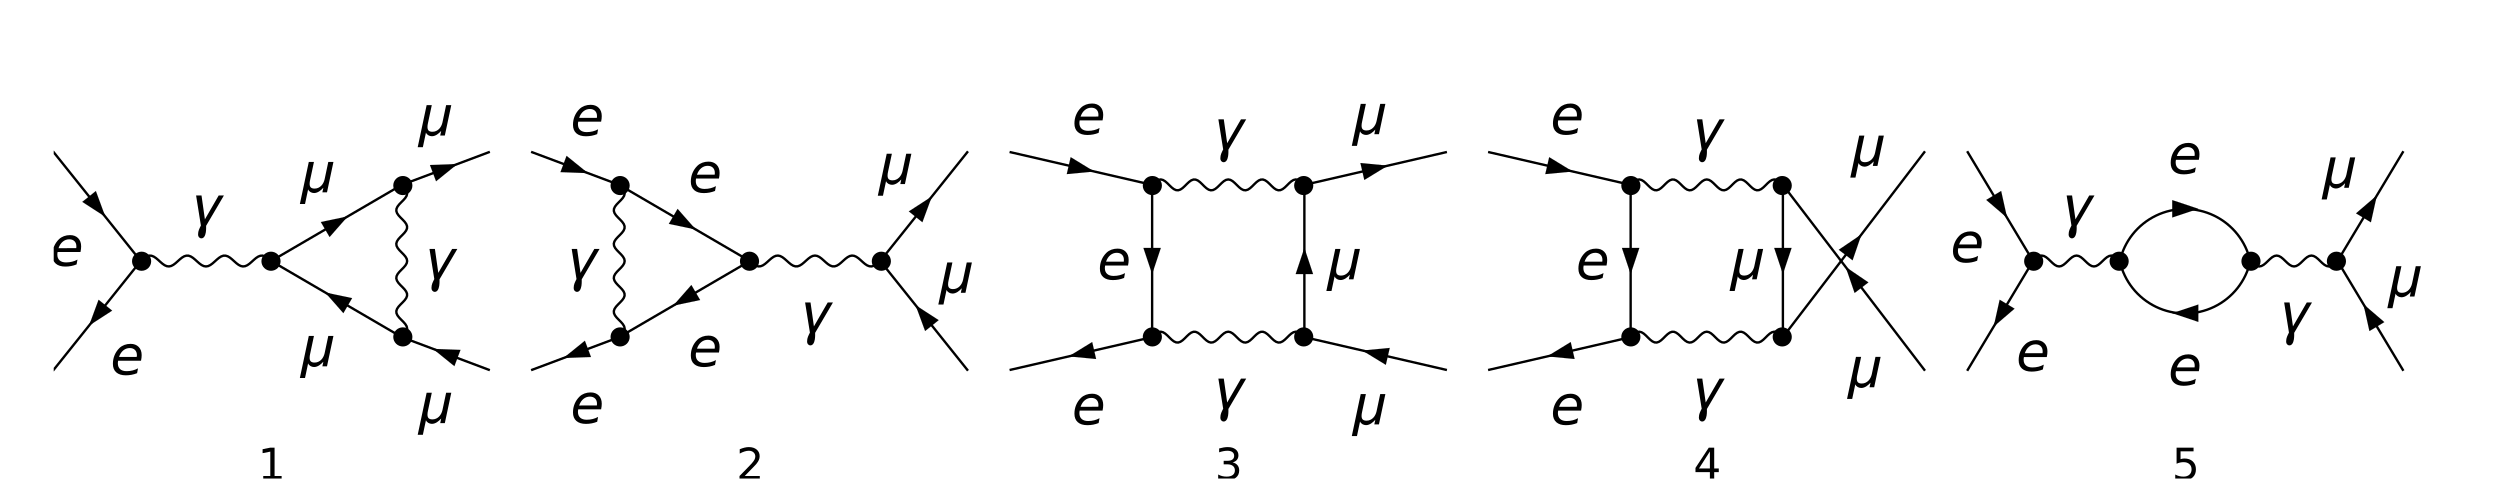 <?xml version="1.0" encoding="UTF-8"?>
<svg xmlns="http://www.w3.org/2000/svg" xmlns:xlink="http://www.w3.org/1999/xlink" width="1024pt" height="196pt" viewBox="0 0 1024 196" version="1.1">
<defs>
<g>
<symbol overflow="visible" id="glyph0-0">
<path style="stroke:none;" d="M 1.125 3.969 L 1.125 -15.828 L 12.344 -15.828 L 12.344 3.969 Z M 2.375 2.719 L 11.094 2.719 L 11.094 -14.578 L 2.375 -14.578 Z M 2.375 2.719 "/>
</symbol>
<symbol overflow="visible" id="glyph0-1">
<path style="stroke:none;" d="M 10.797 -7.234 C 10.816 -7.348 10.832 -7.469 10.844 -7.594 C 10.852 -7.719 10.859 -7.844 10.859 -7.969 C 10.859 -8.863 10.598 -9.566 10.078 -10.078 C 9.555 -10.598 8.848 -10.859 7.953 -10.859 C 6.953 -10.859 6.066 -10.539 5.297 -9.906 C 4.523 -9.281 3.941 -8.383 3.547 -7.219 Z M 12.547 -5.656 L 3.172 -5.656 C 3.129 -5.375 3.098 -5.156 3.078 -5 C 3.066 -4.844 3.062 -4.703 3.062 -4.578 C 3.062 -3.566 3.375 -2.781 4 -2.219 C 4.625 -1.664 5.504 -1.391 6.641 -1.391 C 7.516 -1.391 8.344 -1.488 9.125 -1.688 C 9.914 -1.883 10.645 -2.172 11.312 -2.547 L 10.938 -0.562 C 10.207 -0.27 9.457 -0.051 8.688 0.094 C 7.914 0.238 7.133 0.312 6.344 0.312 C 4.633 0.312 3.32 -0.094 2.406 -0.906 C 1.488 -1.719 1.031 -2.875 1.031 -4.375 C 1.031 -5.656 1.258 -6.844 1.719 -7.938 C 2.176 -9.039 2.848 -10.023 3.734 -10.891 C 4.297 -11.43 4.969 -11.848 5.75 -12.141 C 6.539 -12.43 7.379 -12.578 8.266 -12.578 C 9.648 -12.578 10.754 -12.16 11.578 -11.328 C 12.398 -10.492 12.812 -9.375 12.812 -7.969 C 12.812 -7.633 12.789 -7.273 12.75 -6.891 C 12.707 -6.504 12.641 -6.094 12.547 -5.656 Z M 12.547 -5.656 "/>
</symbol>
<symbol overflow="visible" id="glyph1-0">
<path style="stroke:none;" d="M 1.5 0 L 1.5 -19.203 L 10.5 -19.203 L 10.5 0 Z M 3 -1.5 L 9 -1.5 L 9 -17.703 L 3 -17.703 Z M 3 -1.5 "/>
</symbol>
<symbol overflow="visible" id="glyph1-1">
<path style="stroke:none;" d="M 14.328 -12.438 L 11.688 0 L 9.797 0 L 10.188 -1.828 L 10.141 -1.828 C 9.891 -1.566 9.625 -1.305 9.344 -1.047 C 9.07 -0.797 8.781 -0.57 8.469 -0.375 C 8.156 -0.176 7.82 -0.016 7.469 0.109 C 7.125 0.234 6.758 0.297 6.375 0.297 C 6.125 0.297 5.875 0.258 5.625 0.188 C 5.383 0.125 5.156 0.031 4.938 -0.094 C 4.727 -0.219 4.535 -0.375 4.359 -0.562 C 4.191 -0.75 4.055 -0.961 3.953 -1.203 L 2.688 4.781 L 0.578 4.781 L 4.234 -12.438 L 6.344 -12.438 L 4.766 -5.016 C 4.703 -4.766 4.656 -4.508 4.625 -4.25 C 4.594 -4 4.578 -3.742 4.578 -3.484 C 4.578 -2.797 4.742 -2.297 5.078 -1.984 C 5.422 -1.68 5.926 -1.531 6.594 -1.531 C 7.156 -1.531 7.66 -1.633 8.109 -1.844 C 8.566 -2.051 8.969 -2.328 9.312 -2.672 C 9.664 -3.023 9.957 -3.43 10.188 -3.891 C 10.426 -4.348 10.602 -4.836 10.719 -5.359 L 12.219 -12.438 Z M 14.328 -12.438 "/>
</symbol>
<symbol overflow="visible" id="glyph1-2">
<path style="stroke:none;" d="M 14.359 -12.438 L 7.062 0 L 7.062 0.219 C 7.062 0.375 7.062 0.52 7.062 0.656 C 7.062 0.801 7.062 0.953 7.062 1.109 C 7.062 1.305 7.051 1.539 7.031 1.812 C 7.02 2.094 6.988 2.383 6.938 2.688 C 6.883 2.988 6.812 3.285 6.719 3.578 C 6.633 3.867 6.52 4.129 6.375 4.359 C 6.227 4.598 6.051 4.785 5.844 4.922 C 5.645 5.066 5.406 5.141 5.125 5.141 C 4.906 5.141 4.711 5.094 4.547 5 C 4.379 4.914 4.234 4.801 4.109 4.656 C 3.992 4.508 3.906 4.344 3.844 4.156 C 3.789 3.969 3.766 3.77 3.766 3.562 C 3.766 3.176 3.797 2.828 3.859 2.516 C 3.922 2.211 4.004 1.922 4.109 1.641 C 4.211 1.367 4.332 1.094 4.469 0.812 C 4.613 0.539 4.766 0.234 4.922 -0.109 L 2.953 -12.438 L 5.172 -12.438 L 6.562 -2.641 L 12.219 -12.438 Z M 14.359 -12.438 "/>
</symbol>
<symbol overflow="visible" id="glyph2-0">
<path style="stroke:none;" d="M 0.891 3.172 L 0.891 -12.656 L 9.875 -12.656 L 9.875 3.172 Z M 1.906 2.172 L 8.875 2.172 L 8.875 -11.656 L 1.906 -11.656 Z M 1.906 2.172 "/>
</symbol>
<symbol overflow="visible" id="glyph2-1">
<path style="stroke:none;" d="M 2.234 -1.484 L 5.125 -1.484 L 5.125 -11.469 L 1.969 -10.844 L 1.969 -12.453 L 5.109 -13.094 L 6.875 -13.094 L 6.875 -1.484 L 9.766 -1.484 L 9.766 0 L 2.234 0 Z M 2.234 -1.484 "/>
</symbol>
<symbol overflow="visible" id="glyph2-2">
<path style="stroke:none;" d="M 3.438 -1.484 L 9.625 -1.484 L 9.625 0 L 1.312 0 L 1.312 -1.484 C 1.988 -2.18 2.906 -3.113 4.062 -4.281 C 5.219 -5.457 5.945 -6.219 6.25 -6.562 C 6.812 -7.195 7.207 -7.734 7.438 -8.172 C 7.664 -8.617 7.781 -9.051 7.781 -9.469 C 7.781 -10.164 7.535 -10.734 7.047 -11.172 C 6.555 -11.609 5.922 -11.828 5.141 -11.828 C 4.578 -11.828 3.988 -11.727 3.375 -11.531 C 2.758 -11.344 2.102 -11.055 1.406 -10.672 L 1.406 -12.453 C 2.113 -12.742 2.773 -12.961 3.391 -13.109 C 4.016 -13.254 4.586 -13.328 5.109 -13.328 C 6.461 -13.328 7.539 -12.988 8.344 -12.312 C 9.156 -11.633 9.562 -10.727 9.562 -9.594 C 9.562 -9.051 9.457 -8.539 9.25 -8.062 C 9.051 -7.582 8.688 -7.016 8.156 -6.359 C 8.008 -6.18 7.539 -5.688 6.75 -4.875 C 5.969 -4.07 4.863 -2.941 3.438 -1.484 Z M 3.438 -1.484 "/>
</symbol>
<symbol overflow="visible" id="glyph2-3">
<path style="stroke:none;" d="M 7.281 -7.062 C 8.133 -6.875 8.797 -6.492 9.266 -5.922 C 9.742 -5.348 9.984 -4.641 9.984 -3.797 C 9.984 -2.516 9.535 -1.52 8.641 -0.812 C 7.754 -0.102 6.492 0.25 4.859 0.25 C 4.316 0.25 3.754 0.195 3.172 0.094 C 2.586 -0.008 1.988 -0.172 1.375 -0.391 L 1.375 -2.109 C 1.863 -1.816 2.398 -1.598 2.984 -1.453 C 3.566 -1.305 4.176 -1.234 4.812 -1.234 C 5.926 -1.234 6.77 -1.453 7.344 -1.891 C 7.926 -2.328 8.219 -2.961 8.219 -3.797 C 8.219 -4.578 7.945 -5.18 7.406 -5.609 C 6.863 -6.047 6.113 -6.266 5.156 -6.266 L 3.625 -6.266 L 3.625 -7.719 L 5.219 -7.719 C 6.094 -7.719 6.758 -7.891 7.219 -8.234 C 7.688 -8.586 7.922 -9.094 7.922 -9.75 C 7.922 -10.414 7.68 -10.926 7.203 -11.281 C 6.723 -11.645 6.039 -11.828 5.156 -11.828 C 4.664 -11.828 4.145 -11.773 3.594 -11.672 C 3.039 -11.566 2.43 -11.406 1.766 -11.188 L 1.766 -12.766 C 2.43 -12.953 3.055 -13.094 3.641 -13.188 C 4.234 -13.281 4.789 -13.328 5.312 -13.328 C 6.656 -13.328 7.719 -13.02 8.5 -12.406 C 9.281 -11.801 9.672 -10.977 9.672 -9.938 C 9.672 -9.207 9.461 -8.594 9.047 -8.094 C 8.641 -7.594 8.051 -7.25 7.281 -7.062 Z M 7.281 -7.062 "/>
</symbol>
<symbol overflow="visible" id="glyph2-4">
<path style="stroke:none;" d="M 6.781 -11.547 L 2.312 -4.562 L 6.781 -4.562 Z M 6.328 -13.094 L 8.547 -13.094 L 8.547 -4.562 L 10.422 -4.562 L 10.422 -3.078 L 8.547 -3.078 L 8.547 0 L 6.781 0 L 6.781 -3.078 L 0.875 -3.078 L 0.875 -4.797 Z M 6.328 -13.094 "/>
</symbol>
<symbol overflow="visible" id="glyph2-5">
<path style="stroke:none;" d="M 1.938 -13.094 L 8.891 -13.094 L 8.891 -11.594 L 3.562 -11.594 L 3.562 -8.391 C 3.812 -8.473 4.066 -8.535 4.328 -8.578 C 4.586 -8.629 4.848 -8.656 5.109 -8.656 C 6.566 -8.656 7.723 -8.254 8.578 -7.453 C 9.43 -6.648 9.859 -5.566 9.859 -4.203 C 9.859 -2.797 9.414 -1.703 8.531 -0.922 C 7.656 -0.141 6.422 0.25 4.828 0.25 C 4.273 0.25 3.711 0.203 3.141 0.109 C 2.578 0.016 1.992 -0.125 1.391 -0.312 L 1.391 -2.094 C 1.91 -1.801 2.453 -1.582 3.016 -1.438 C 3.578 -1.301 4.172 -1.234 4.797 -1.234 C 5.805 -1.234 6.602 -1.5 7.188 -2.031 C 7.781 -2.562 8.078 -3.285 8.078 -4.203 C 8.078 -5.109 7.781 -5.828 7.188 -6.359 C 6.602 -6.891 5.805 -7.156 4.797 -7.156 C 4.316 -7.156 3.844 -7.102 3.375 -7 C 2.906 -6.895 2.426 -6.734 1.938 -6.516 Z M 1.938 -13.094 "/>
</symbol>
</g>
<clipPath id="clip1">
  <path d="M 22 57 L 63 57 L 63 112 L 22 112 Z M 22 57 "/>
</clipPath>
<clipPath id="clip2">
  <path d="M 22 96 L 34 96 L 34 110 L 22 110 Z M 22 96 "/>
</clipPath>
<clipPath id="clip3">
  <path d="M 22 102 L 63 102 L 63 156 L 22 156 Z M 22 102 "/>
</clipPath>
</defs>
<g id="surface44">
<g clip-path="url(#clip1)" clip-rule="nonzero">
<path style="fill:none;stroke-width:0.98;stroke-linecap:square;stroke-linejoin:miter;stroke:rgb(0%,0%,0%);stroke-opacity:1;stroke-miterlimit:3.25;" d="M 88 66.363 L 123.637 110.91 " transform="matrix(1,0,0,1,-66,-4)"/>
</g>
<path style="fill-rule:nonzero;fill:rgb(0%,0%,0%);fill-opacity:1;stroke-width:0.03;stroke-linecap:square;stroke-linejoin:miter;stroke:rgb(0%,0%,0%);stroke-opacity:1;stroke-miterlimit:3.25;" d="M 109.156 92.809 L 99.695 86.688 L 105.262 82.234 Z M 109.156 92.809 " transform="matrix(1,0,0,1,-66,-4)"/>
<g clip-path="url(#clip2)" clip-rule="nonzero">
<g style="fill:rgb(0%,0%,0%);fill-opacity:1;">
  <use xlink:href="#glyph0-1" x="20.423" y="108.875"/>
</g>
</g>
<g clip-path="url(#clip3)" clip-rule="nonzero">
<path style="fill:none;stroke-width:0.98;stroke-linecap:square;stroke-linejoin:miter;stroke:rgb(0%,0%,0%);stroke-opacity:1;stroke-miterlimit:3.25;" d="M 88 155.453 L 123.637 110.91 " transform="matrix(1,0,0,1,-66,-4)"/>
</g>
<path style="fill-rule:nonzero;fill:rgb(0%,0%,0%);fill-opacity:1;stroke-width:0.03;stroke-linecap:square;stroke-linejoin:miter;stroke:rgb(0%,0%,0%);stroke-opacity:1;stroke-miterlimit:3.25;" d="M 102.48 137.355 L 111.941 131.234 L 106.375 126.781 Z M 102.48 137.355 " transform="matrix(1,0,0,1,-66,-4)"/>
<g style="fill:rgb(0%,0%,0%);fill-opacity:1;">
  <use xlink:href="#glyph0-1" x="45.213" y="153.42"/>
</g>
<path style="fill:none;stroke-width:0.98;stroke-linecap:square;stroke-linejoin:miter;stroke:rgb(0%,0%,0%);stroke-opacity:1;stroke-miterlimit:3.25;" d="M 266.184 66.363 L 230.547 79.727 " transform="matrix(1,0,0,1,-66,-4)"/>
<path style="fill-rule:nonzero;fill:rgb(0%,0%,0%);fill-opacity:1;stroke-width:0.03;stroke-linecap:square;stroke-linejoin:miter;stroke:rgb(0%,0%,0%);stroke-opacity:1;stroke-miterlimit:3.25;" d="M 253.367 71.168 L 242.105 71.586 L 244.609 78.258 Z M 253.367 71.168 " transform="matrix(1,0,0,1,-66,-4)"/>
<g style="fill:rgb(0%,0%,0%);fill-opacity:1;">
  <use xlink:href="#glyph1-1" x="170.515" y="55.504"/>
</g>
<path style="fill:none;stroke-width:0.98;stroke-linecap:square;stroke-linejoin:miter;stroke:rgb(0%,0%,0%);stroke-opacity:1;stroke-miterlimit:3.25;" d="M 266.184 155.453 L 230.547 142.09 " transform="matrix(1,0,0,1,-66,-4)"/>
<path style="fill-rule:nonzero;fill:rgb(0%,0%,0%);fill-opacity:1;stroke-width:0.03;stroke-linecap:square;stroke-linejoin:miter;stroke:rgb(0%,0%,0%);stroke-opacity:1;stroke-miterlimit:3.25;" d="M 243.359 146.895 L 254.621 147.312 L 252.117 153.988 Z M 243.359 146.895 " transform="matrix(1,0,0,1,-66,-4)"/>
<g style="fill:rgb(0%,0%,0%);fill-opacity:1;">
  <use xlink:href="#glyph1-1" x="170.515" y="173.314"/>
</g>
<path style="fill:none;stroke-width:0.98;stroke-linecap:square;stroke-linejoin:miter;stroke:rgb(0%,0%,0%);stroke-opacity:1;stroke-miterlimit:3.25;" d="M 177.09 110.91 L 176.199 110.109 L 175.309 109.418 L 174.418 108.926 L 173.527 108.695 L 172.637 108.758 L 171.746 109.109 L 170.855 109.695 L 169.965 110.445 L 169.074 111.258 L 168.184 112.023 L 167.293 112.641 L 166.398 113.027 L 165.508 113.133 L 164.617 112.945 L 163.727 112.484 L 162.836 111.816 L 161.945 111.027 L 161.055 110.223 L 160.164 109.508 L 159.273 108.98 L 158.383 108.711 L 157.492 108.73 L 156.602 109.043 L 155.711 109.602 L 154.816 110.336 L 153.926 111.145 L 153.035 111.922 L 152.145 112.566 L 151.254 112.992 L 150.363 113.137 L 149.473 112.992 L 148.582 112.566 L 147.691 111.922 L 146.801 111.145 L 145.91 110.336 L 145.02 109.602 L 144.129 109.043 L 143.238 108.73 L 142.344 108.711 L 141.453 108.98 L 140.562 109.508 L 139.672 110.223 L 138.781 111.027 L 137.891 111.816 L 137 112.484 L 136.109 112.945 L 135.219 113.133 L 134.328 113.027 L 133.438 112.641 L 132.547 112.023 L 131.656 111.258 L 130.766 110.445 L 129.871 109.695 L 128.98 109.109 L 128.09 108.758 L 127.199 108.695 L 126.309 108.926 L 125.418 109.418 L 124.527 110.109 L 123.637 110.91 " transform="matrix(1,0,0,1,-66,-4)"/>
<g style="fill:rgb(0%,0%,0%);fill-opacity:1;">
  <use xlink:href="#glyph1-2" x="77.364" y="92.488"/>
</g>
<path style="fill:none;stroke-width:0.98;stroke-linecap:square;stroke-linejoin:miter;stroke:rgb(0%,0%,0%);stroke-opacity:1;stroke-miterlimit:3.25;" d="M 230.547 142.09 L 231.422 141.199 L 232.156 140.309 L 232.629 139.418 L 232.77 138.527 L 232.551 137.637 L 232.012 136.746 L 231.234 135.855 L 230.344 134.965 L 229.488 134.074 L 228.805 133.184 L 228.398 132.293 L 228.336 131.398 L 228.633 130.508 L 229.234 129.617 L 230.047 128.727 L 230.941 127.836 L 231.77 126.945 L 232.402 126.055 L 232.734 125.164 L 232.715 124.273 L 232.344 123.383 L 231.684 122.492 L 230.844 121.602 L 229.949 120.711 L 229.152 119.816 L 228.582 118.926 L 228.324 118.035 L 228.426 117.145 L 228.867 116.254 L 229.578 115.363 L 230.441 114.473 L 231.324 113.582 L 232.082 112.691 L 232.59 111.801 L 232.77 110.91 L 232.59 110.02 L 232.082 109.129 L 231.324 108.238 L 230.441 107.344 L 229.578 106.453 L 228.867 105.562 L 228.426 104.672 L 228.324 103.781 L 228.582 102.891 L 229.152 102 L 229.949 101.109 L 230.844 100.219 L 231.684 99.328 L 232.344 98.438 L 232.715 97.547 L 232.734 96.656 L 232.402 95.766 L 231.77 94.871 L 230.941 93.98 L 230.047 93.09 L 229.234 92.199 L 228.633 91.309 L 228.336 90.418 L 228.398 89.527 L 228.805 88.637 L 229.488 87.746 L 230.344 86.855 L 231.234 85.965 L 232.012 85.074 L 232.551 84.184 L 232.77 83.293 L 232.629 82.398 L 232.156 81.508 L 231.422 80.617 L 230.547 79.727 " transform="matrix(1,0,0,1,-66,-4)"/>
<g style="fill:rgb(0%,0%,0%);fill-opacity:1;">
  <use xlink:href="#glyph1-2" x="172.966" y="114.409"/>
</g>
<path style="fill:none;stroke-width:0.98;stroke-linecap:square;stroke-linejoin:miter;stroke:rgb(0%,0%,0%);stroke-opacity:1;stroke-miterlimit:3.25;" d="M 230.547 79.727 L 177.09 110.91 " transform="matrix(1,0,0,1,-66,-4)"/>
<path style="fill-rule:nonzero;fill:rgb(0%,0%,0%);fill-opacity:1;stroke-width:0.03;stroke-linecap:square;stroke-linejoin:miter;stroke:rgb(0%,0%,0%);stroke-opacity:1;stroke-miterlimit:3.25;" d="M 208.434 92.625 L 197.406 94.934 L 200.996 101.09 Z M 208.434 92.625 " transform="matrix(1,0,0,1,-66,-4)"/>
<g style="fill:rgb(0%,0%,0%);fill-opacity:1;">
  <use xlink:href="#glyph1-1" x="122.248" y="78.778"/>
</g>
<path style="fill:none;stroke-width:0.98;stroke-linecap:square;stroke-linejoin:miter;stroke:rgb(0%,0%,0%);stroke-opacity:1;stroke-miterlimit:3.25;" d="M 230.547 142.09 L 177.09 110.91 " transform="matrix(1,0,0,1,-66,-4)"/>
<path style="fill-rule:nonzero;fill:rgb(0%,0%,0%);fill-opacity:1;stroke-width:0.03;stroke-linecap:square;stroke-linejoin:miter;stroke:rgb(0%,0%,0%);stroke-opacity:1;stroke-miterlimit:3.25;" d="M 199.199 123.805 L 210.23 126.113 L 206.641 132.273 Z M 199.199 123.805 " transform="matrix(1,0,0,1,-66,-4)"/>
<g style="fill:rgb(0%,0%,0%);fill-opacity:1;">
  <use xlink:href="#glyph1-1" x="122.248" y="150.04"/>
</g>
<path style=" stroke:none;fill-rule:evenodd;fill:rgb(0%,0%,0%);fill-opacity:1;" d="M 61.922 107 C 61.922 105.961 61.508 104.965 60.773 104.227 C 60.035 103.492 59.039 103.078 58 103.078 C 56.961 103.078 55.965 103.492 55.227 104.227 C 54.492 104.965 54.078 105.961 54.078 107 C 54.078 108.039 54.492 109.035 55.227 109.773 C 55.965 110.508 56.961 110.922 58 110.922 C 59.039 110.922 60.035 110.508 60.773 109.773 C 61.508 109.035 61.922 108.039 61.922 107 Z M 61.922 107 "/>
<path style=" stroke:none;fill-rule:evenodd;fill:rgb(0%,0%,0%);fill-opacity:1;" d="M 168.922 76 C 168.922 74.961 168.508 73.965 167.773 73.227 C 167.035 72.492 166.039 72.078 165 72.078 C 163.961 72.078 162.965 72.492 162.227 73.227 C 161.492 73.965 161.078 74.961 161.078 76 C 161.078 77.039 161.492 78.035 162.227 78.773 C 162.965 79.508 163.961 79.922 165 79.922 C 166.039 79.922 167.035 79.508 167.773 78.773 C 168.508 78.035 168.922 77.039 168.922 76 Z M 168.922 76 "/>
<path style=" stroke:none;fill-rule:evenodd;fill:rgb(0%,0%,0%);fill-opacity:1;" d="M 168.922 138 C 168.922 136.961 168.508 135.965 167.773 135.227 C 167.035 134.492 166.039 134.078 165 134.078 C 163.961 134.078 162.965 134.492 162.227 135.227 C 161.492 135.965 161.078 136.961 161.078 138 C 161.078 139.039 161.492 140.035 162.227 140.773 C 162.965 141.508 163.961 141.922 165 141.922 C 166.039 141.922 167.035 141.508 167.773 140.773 C 168.508 140.035 168.922 139.039 168.922 138 Z M 168.922 138 "/>
<path style=" stroke:none;fill-rule:evenodd;fill:rgb(0%,0%,0%);fill-opacity:1;" d="M 114.922 107 C 114.922 105.961 114.508 104.965 113.773 104.227 C 113.035 103.492 112.039 103.078 111 103.078 C 109.961 103.078 108.965 103.492 108.227 104.227 C 107.492 104.965 107.078 105.961 107.078 107 C 107.078 108.039 107.492 109.035 108.227 109.773 C 108.965 110.508 109.961 110.922 111 110.922 C 112.039 110.922 113.035 110.508 113.773 109.773 C 114.508 109.035 114.922 108.039 114.922 107 Z M 114.922 107 "/>
<g style="fill:rgb(0%,0%,0%);fill-opacity:1;">
  <use xlink:href="#glyph2-1" x="105.591" y="196.455"/>
</g>
<path style="fill:none;stroke-width:0.98;stroke-linecap:square;stroke-linejoin:miter;stroke:rgb(0%,0%,0%);stroke-opacity:1;stroke-miterlimit:3.25;" d="M 284 66.363 L 319.637 79.727 " transform="matrix(1,0,0,1,-66,-4)"/>
<path style="fill-rule:nonzero;fill:rgb(0%,0%,0%);fill-opacity:1;stroke-width:0.03;stroke-linecap:square;stroke-linejoin:miter;stroke:rgb(0%,0%,0%);stroke-opacity:1;stroke-miterlimit:3.25;" d="M 306.824 74.922 L 295.562 74.504 L 298.062 67.832 Z M 306.824 74.922 " transform="matrix(1,0,0,1,-66,-4)"/>
<g style="fill:rgb(0%,0%,0%);fill-opacity:1;">
  <use xlink:href="#glyph0-1" x="233.667" y="55.504"/>
</g>
<path style="fill:none;stroke-width:0.98;stroke-linecap:square;stroke-linejoin:miter;stroke:rgb(0%,0%,0%);stroke-opacity:1;stroke-miterlimit:3.25;" d="M 284 155.453 L 319.637 142.09 " transform="matrix(1,0,0,1,-66,-4)"/>
<path style="fill-rule:nonzero;fill:rgb(0%,0%,0%);fill-opacity:1;stroke-width:0.03;stroke-linecap:square;stroke-linejoin:miter;stroke:rgb(0%,0%,0%);stroke-opacity:1;stroke-miterlimit:3.25;" d="M 296.812 150.648 L 308.074 150.234 L 305.57 143.559 Z M 296.812 150.648 " transform="matrix(1,0,0,1,-66,-4)"/>
<g style="fill:rgb(0%,0%,0%);fill-opacity:1;">
  <use xlink:href="#glyph0-1" x="233.667" y="173.314"/>
</g>
<path style="fill:none;stroke-width:0.98;stroke-linecap:square;stroke-linejoin:miter;stroke:rgb(0%,0%,0%);stroke-opacity:1;stroke-miterlimit:3.25;" d="M 462.184 66.363 L 426.547 110.91 " transform="matrix(1,0,0,1,-66,-4)"/>
<path style="fill-rule:nonzero;fill:rgb(0%,0%,0%);fill-opacity:1;stroke-width:0.03;stroke-linecap:square;stroke-linejoin:miter;stroke:rgb(0%,0%,0%);stroke-opacity:1;stroke-miterlimit:3.25;" d="M 447.703 84.461 L 438.242 90.586 L 443.809 95.035 Z M 447.703 84.461 " transform="matrix(1,0,0,1,-66,-4)"/>
<g style="fill:rgb(0%,0%,0%);fill-opacity:1;">
  <use xlink:href="#glyph1-1" x="358.969" y="75.398"/>
</g>
<path style="fill:none;stroke-width:0.98;stroke-linecap:square;stroke-linejoin:miter;stroke:rgb(0%,0%,0%);stroke-opacity:1;stroke-miterlimit:3.25;" d="M 462.184 155.453 L 426.547 110.91 " transform="matrix(1,0,0,1,-66,-4)"/>
<path style="fill-rule:nonzero;fill:rgb(0%,0%,0%);fill-opacity:1;stroke-width:0.03;stroke-linecap:square;stroke-linejoin:miter;stroke:rgb(0%,0%,0%);stroke-opacity:1;stroke-miterlimit:3.25;" d="M 441.023 129.008 L 450.484 135.129 L 444.922 139.582 Z M 441.023 129.008 " transform="matrix(1,0,0,1,-66,-4)"/>
<g style="fill:rgb(0%,0%,0%);fill-opacity:1;">
  <use xlink:href="#glyph1-1" x="383.759" y="119.944"/>
</g>
<path style="fill:none;stroke-width:0.98;stroke-linecap:square;stroke-linejoin:miter;stroke:rgb(0%,0%,0%);stroke-opacity:1;stroke-miterlimit:3.25;" d="M 373.09 110.91 L 373.98 111.707 L 374.871 112.398 L 375.766 112.895 L 376.656 113.125 L 377.547 113.059 L 378.438 112.711 L 379.328 112.121 L 380.219 111.371 L 381.109 110.559 L 382 109.793 L 382.891 109.176 L 383.781 108.789 L 384.672 108.684 L 385.562 108.871 L 386.453 109.332 L 387.344 110 L 388.238 110.789 L 389.129 111.594 L 390.02 112.309 L 390.91 112.836 L 391.801 113.105 L 392.691 113.086 L 393.582 112.773 L 394.473 112.215 L 395.363 111.484 L 396.254 110.676 L 397.145 109.895 L 398.035 109.25 L 398.926 108.828 L 399.816 108.68 L 400.711 108.828 L 401.602 109.25 L 402.492 109.895 L 403.383 110.676 L 404.273 111.484 L 405.164 112.215 L 406.055 112.773 L 406.945 113.086 L 407.836 113.105 L 408.727 112.836 L 409.617 112.309 L 410.508 111.594 L 411.398 110.789 L 412.289 110 L 413.184 109.332 L 414.074 108.871 L 414.965 108.684 L 415.855 108.789 L 416.746 109.176 L 417.637 109.793 L 418.527 110.559 L 419.418 111.371 L 420.309 112.121 L 421.199 112.711 L 422.09 113.059 L 422.98 113.125 L 423.871 112.895 L 424.762 112.398 L 425.656 111.707 L 426.547 110.91 " transform="matrix(1,0,0,1,-66,-4)"/>
<g style="fill:rgb(0%,0%,0%);fill-opacity:1;">
  <use xlink:href="#glyph1-2" x="326.818" y="136.33"/>
</g>
<path style="fill:none;stroke-width:0.98;stroke-linecap:square;stroke-linejoin:miter;stroke:rgb(0%,0%,0%);stroke-opacity:1;stroke-miterlimit:3.25;" d="M 319.637 142.09 L 320.512 141.199 L 321.246 140.309 L 321.723 139.418 L 321.859 138.527 L 321.641 137.637 L 321.102 136.746 L 320.324 135.855 L 319.438 134.965 L 318.578 134.074 L 317.895 133.184 L 317.488 132.293 L 317.426 131.398 L 317.723 130.508 L 318.324 129.617 L 319.141 128.727 L 320.031 127.836 L 320.863 126.945 L 321.492 126.055 L 321.824 125.164 L 321.805 124.273 L 321.438 123.383 L 320.777 122.492 L 319.934 121.602 L 319.043 120.711 L 318.246 119.816 L 317.672 118.926 L 317.414 118.035 L 317.516 117.145 L 317.957 116.254 L 318.668 115.363 L 319.535 114.473 L 320.418 113.582 L 321.172 112.691 L 321.684 111.801 L 321.859 110.91 L 321.684 110.02 L 321.172 109.129 L 320.418 108.238 L 319.535 107.344 L 318.668 106.453 L 317.957 105.562 L 317.516 104.672 L 317.414 103.781 L 317.672 102.891 L 318.246 102 L 319.043 101.109 L 319.934 100.219 L 320.777 99.328 L 321.438 98.438 L 321.805 97.547 L 321.824 96.656 L 321.492 95.766 L 320.863 94.871 L 320.031 93.98 L 319.141 93.09 L 318.324 92.199 L 317.723 91.309 L 317.426 90.418 L 317.488 89.527 L 317.895 88.637 L 318.578 87.746 L 319.438 86.855 L 320.324 85.965 L 321.102 85.074 L 321.641 84.184 L 321.859 83.293 L 321.723 82.398 L 321.246 81.508 L 320.512 80.617 L 319.637 79.727 " transform="matrix(1,0,0,1,-66,-4)"/>
<g style="fill:rgb(0%,0%,0%);fill-opacity:1;">
  <use xlink:href="#glyph1-2" x="231.215" y="114.409"/>
</g>
<path style="fill:none;stroke-width:0.98;stroke-linecap:square;stroke-linejoin:miter;stroke:rgb(0%,0%,0%);stroke-opacity:1;stroke-miterlimit:3.25;" d="M 319.637 79.727 L 373.09 110.91 " transform="matrix(1,0,0,1,-66,-4)"/>
<path style="fill-rule:nonzero;fill:rgb(0%,0%,0%);fill-opacity:1;stroke-width:0.03;stroke-linecap:square;stroke-linejoin:miter;stroke:rgb(0%,0%,0%);stroke-opacity:1;stroke-miterlimit:3.25;" d="M 350.98 98.012 L 339.949 95.703 L 343.543 89.547 Z M 350.98 98.012 " transform="matrix(1,0,0,1,-66,-4)"/>
<g style="fill:rgb(0%,0%,0%);fill-opacity:1;">
  <use xlink:href="#glyph0-1" x="281.933" y="78.778"/>
</g>
<path style="fill:none;stroke-width:0.98;stroke-linecap:square;stroke-linejoin:miter;stroke:rgb(0%,0%,0%);stroke-opacity:1;stroke-miterlimit:3.25;" d="M 319.637 142.09 L 373.09 110.91 " transform="matrix(1,0,0,1,-66,-4)"/>
<path style="fill-rule:nonzero;fill:rgb(0%,0%,0%);fill-opacity:1;stroke-width:0.03;stroke-linecap:square;stroke-linejoin:miter;stroke:rgb(0%,0%,0%);stroke-opacity:1;stroke-miterlimit:3.25;" d="M 341.746 129.195 L 352.777 126.887 L 349.184 120.727 Z M 341.746 129.195 " transform="matrix(1,0,0,1,-66,-4)"/>
<g style="fill:rgb(0%,0%,0%);fill-opacity:1;">
  <use xlink:href="#glyph0-1" x="281.933" y="150.04"/>
</g>
<path style=" stroke:none;fill-rule:evenodd;fill:rgb(0%,0%,0%);fill-opacity:1;" d="M 257.922 76 C 257.922 74.961 257.508 73.965 256.773 73.227 C 256.035 72.492 255.039 72.078 254 72.078 C 252.961 72.078 251.965 72.492 251.227 73.227 C 250.492 73.965 250.078 74.961 250.078 76 C 250.078 77.039 250.492 78.035 251.227 78.773 C 251.965 79.508 252.961 79.922 254 79.922 C 255.039 79.922 256.035 79.508 256.773 78.773 C 257.508 78.035 257.922 77.039 257.922 76 Z M 257.922 76 "/>
<path style=" stroke:none;fill-rule:evenodd;fill:rgb(0%,0%,0%);fill-opacity:1;" d="M 257.922 138 C 257.922 136.961 257.508 135.965 256.773 135.227 C 256.035 134.492 255.039 134.078 254 134.078 C 252.961 134.078 251.965 134.492 251.227 135.227 C 250.492 135.965 250.078 136.961 250.078 138 C 250.078 139.039 250.492 140.035 251.227 140.773 C 251.965 141.508 252.961 141.922 254 141.922 C 255.039 141.922 256.035 141.508 256.773 140.773 C 257.508 140.035 257.922 139.039 257.922 138 Z M 257.922 138 "/>
<path style=" stroke:none;fill-rule:evenodd;fill:rgb(0%,0%,0%);fill-opacity:1;" d="M 364.922 107 C 364.922 105.961 364.508 104.965 363.773 104.227 C 363.035 103.492 362.039 103.078 361 103.078 C 359.961 103.078 358.965 103.492 358.227 104.227 C 357.492 104.965 357.078 105.961 357.078 107 C 357.078 108.039 357.492 109.035 358.227 109.773 C 358.965 110.508 359.961 110.922 361 110.922 C 362.039 110.922 363.035 110.508 363.773 109.773 C 364.508 109.035 364.922 108.039 364.922 107 Z M 364.922 107 "/>
<path style=" stroke:none;fill-rule:evenodd;fill:rgb(0%,0%,0%);fill-opacity:1;" d="M 310.922 107 C 310.922 105.961 310.508 104.965 309.773 104.227 C 309.035 103.492 308.039 103.078 307 103.078 C 305.961 103.078 304.965 103.492 304.227 104.227 C 303.492 104.965 303.078 105.961 303.078 107 C 303.078 108.039 303.492 109.035 304.227 109.773 C 304.965 110.508 305.961 110.922 307 110.922 C 308.039 110.922 309.035 110.508 309.773 109.773 C 310.508 109.035 310.922 108.039 310.922 107 Z M 310.922 107 "/>
<g style="fill:rgb(0%,0%,0%);fill-opacity:1;">
  <use xlink:href="#glyph2-2" x="301.591" y="196.455"/>
</g>
<path style="fill:none;stroke-width:0.98;stroke-linecap:square;stroke-linejoin:miter;stroke:rgb(0%,0%,0%);stroke-opacity:1;stroke-miterlimit:3.25;" d="M 480 66.363 L 537.91 79.727 " transform="matrix(1,0,0,1,-66,-4)"/>
<path style="fill-rule:nonzero;fill:rgb(0%,0%,0%);fill-opacity:1;stroke-width:0.03;stroke-linecap:square;stroke-linejoin:miter;stroke:rgb(0%,0%,0%);stroke-opacity:1;stroke-miterlimit:3.25;" d="M 514.164 74.246 L 502.945 75.316 L 504.547 68.371 Z M 514.164 74.246 " transform="matrix(1,0,0,1,-66,-4)"/>
<g style="fill:rgb(0%,0%,0%);fill-opacity:1;">
  <use xlink:href="#glyph0-1" x="439.06" y="54.978"/>
</g>
<path style="fill:none;stroke-width:0.98;stroke-linecap:square;stroke-linejoin:miter;stroke:rgb(0%,0%,0%);stroke-opacity:1;stroke-miterlimit:3.25;" d="M 480 155.453 L 537.91 142.09 " transform="matrix(1,0,0,1,-66,-4)"/>
<path style="fill-rule:nonzero;fill:rgb(0%,0%,0%);fill-opacity:1;stroke-width:0.03;stroke-linecap:square;stroke-linejoin:miter;stroke:rgb(0%,0%,0%);stroke-opacity:1;stroke-miterlimit:3.25;" d="M 503.746 149.977 L 514.965 151.043 L 513.363 144.098 Z M 503.746 149.977 " transform="matrix(1,0,0,1,-66,-4)"/>
<g style="fill:rgb(0%,0%,0%);fill-opacity:1;">
  <use xlink:href="#glyph0-1" x="439.06" y="173.84"/>
</g>
<path style="fill:none;stroke-width:0.98;stroke-linecap:square;stroke-linejoin:miter;stroke:rgb(0%,0%,0%);stroke-opacity:1;stroke-miterlimit:3.25;" d="M 658.184 66.363 L 600.273 79.727 " transform="matrix(1,0,0,1,-66,-4)"/>
<path style="fill-rule:nonzero;fill:rgb(0%,0%,0%);fill-opacity:1;stroke-width:0.03;stroke-linecap:square;stroke-linejoin:miter;stroke:rgb(0%,0%,0%);stroke-opacity:1;stroke-miterlimit:3.25;" d="M 634.438 71.844 L 623.219 70.773 L 624.82 77.719 Z M 634.438 71.844 " transform="matrix(1,0,0,1,-66,-4)"/>
<g style="fill:rgb(0%,0%,0%);fill-opacity:1;">
  <use xlink:href="#glyph1-1" x="553.122" y="54.978"/>
</g>
<path style="fill:none;stroke-width:0.98;stroke-linecap:square;stroke-linejoin:miter;stroke:rgb(0%,0%,0%);stroke-opacity:1;stroke-miterlimit:3.25;" d="M 658.184 155.453 L 600.273 142.09 " transform="matrix(1,0,0,1,-66,-4)"/>
<path style="fill-rule:nonzero;fill:rgb(0%,0%,0%);fill-opacity:1;stroke-width:0.03;stroke-linecap:square;stroke-linejoin:miter;stroke:rgb(0%,0%,0%);stroke-opacity:1;stroke-miterlimit:3.25;" d="M 624.02 147.57 L 635.238 146.504 L 633.633 153.445 Z M 624.02 147.57 " transform="matrix(1,0,0,1,-66,-4)"/>
<g style="fill:rgb(0%,0%,0%);fill-opacity:1;">
  <use xlink:href="#glyph1-1" x="553.122" y="173.84"/>
</g>
<path style="fill:none;stroke-width:0.98;stroke-linecap:square;stroke-linejoin:miter;stroke:rgb(0%,0%,0%);stroke-opacity:1;stroke-miterlimit:3.25;" d="M 537.91 79.727 L 537.91 142.09 " transform="matrix(1,0,0,1,-66,-4)"/>
<path style="fill-rule:nonzero;fill:rgb(0%,0%,0%);fill-opacity:1;stroke-width:0.03;stroke-linecap:square;stroke-linejoin:miter;stroke:rgb(0%,0%,0%);stroke-opacity:1;stroke-miterlimit:3.25;" d="M 537.91 116.254 L 534.344 105.562 L 541.473 105.562 Z M 537.91 116.254 " transform="matrix(1,0,0,1,-66,-4)"/>
<g style="fill:rgb(0%,0%,0%);fill-opacity:1;">
  <use xlink:href="#glyph0-1" x="449.488" y="114.409"/>
</g>
<path style="fill:none;stroke-width:0.98;stroke-linecap:square;stroke-linejoin:miter;stroke:rgb(0%,0%,0%);stroke-opacity:1;stroke-miterlimit:3.25;" d="M 600.273 79.727 L 599.383 78.852 L 598.492 78.117 L 597.602 77.641 L 596.707 77.504 L 595.816 77.723 L 594.926 78.262 L 594.035 79.039 L 593.145 79.93 L 592.254 80.785 L 591.363 81.469 L 590.473 81.875 L 589.582 81.938 L 588.691 81.641 L 587.801 81.039 L 586.91 80.227 L 586.02 79.332 L 585.129 78.504 L 584.234 77.871 L 583.344 77.539 L 582.453 77.559 L 581.562 77.926 L 580.672 78.586 L 579.781 79.43 L 578.891 80.324 L 578 81.117 L 577.109 81.691 L 576.219 81.949 L 575.328 81.848 L 574.438 81.406 L 573.547 80.695 L 572.656 79.828 L 571.762 78.949 L 570.871 78.191 L 569.98 77.684 L 569.09 77.504 L 568.199 77.684 L 567.309 78.191 L 566.418 78.949 L 565.527 79.828 L 564.637 80.695 L 563.746 81.406 L 562.855 81.848 L 561.965 81.949 L 561.074 81.691 L 560.184 81.117 L 559.289 80.324 L 558.398 79.43 L 557.508 78.586 L 556.617 77.926 L 555.727 77.559 L 554.836 77.539 L 553.945 77.871 L 553.055 78.504 L 552.164 79.332 L 551.273 80.227 L 550.383 81.039 L 549.492 81.641 L 548.602 81.938 L 547.707 81.875 L 546.816 81.469 L 545.926 80.785 L 545.035 79.93 L 544.145 79.039 L 543.254 78.262 L 542.363 77.723 L 541.473 77.504 L 540.582 77.641 L 539.691 78.117 L 538.801 78.852 L 537.91 79.727 " transform="matrix(1,0,0,1,-66,-4)"/>
<g style="fill:rgb(0%,0%,0%);fill-opacity:1;">
  <use xlink:href="#glyph1-2" x="496.091" y="61.306"/>
</g>
<path style="fill:none;stroke-width:0.98;stroke-linecap:square;stroke-linejoin:miter;stroke:rgb(0%,0%,0%);stroke-opacity:1;stroke-miterlimit:3.25;" d="M 600.273 142.09 L 599.383 141.215 L 598.492 140.48 L 597.602 140.008 L 596.707 139.867 L 595.816 140.086 L 594.926 140.625 L 594.035 141.402 L 593.145 142.293 L 592.254 143.148 L 591.363 143.832 L 590.473 144.238 L 589.582 144.301 L 588.691 144.004 L 587.801 143.402 L 586.91 142.59 L 586.02 141.695 L 585.129 140.867 L 584.234 140.234 L 583.344 139.902 L 582.453 139.922 L 581.562 140.293 L 580.672 140.949 L 579.781 141.793 L 578.891 142.688 L 578 143.48 L 577.109 144.055 L 576.219 144.312 L 575.328 144.211 L 574.438 143.77 L 573.547 143.059 L 572.656 142.195 L 571.762 141.312 L 570.871 140.555 L 569.98 140.047 L 569.09 139.867 L 568.199 140.047 L 567.309 140.555 L 566.418 141.312 L 565.527 142.195 L 564.637 143.059 L 563.746 143.77 L 562.855 144.211 L 561.965 144.312 L 561.074 144.055 L 560.184 143.48 L 559.289 142.688 L 558.398 141.793 L 557.508 140.949 L 556.617 140.293 L 555.727 139.922 L 554.836 139.902 L 553.945 140.234 L 553.055 140.867 L 552.164 141.695 L 551.273 142.59 L 550.383 143.402 L 549.492 144.004 L 548.602 144.301 L 547.707 144.238 L 546.816 143.832 L 545.926 143.148 L 545.035 142.293 L 544.145 141.402 L 543.254 140.625 L 542.363 140.086 L 541.473 139.867 L 540.582 140.008 L 539.691 140.48 L 538.801 141.215 L 537.91 142.09 " transform="matrix(1,0,0,1,-66,-4)"/>
<g style="fill:rgb(0%,0%,0%);fill-opacity:1;">
  <use xlink:href="#glyph1-2" x="496.091" y="167.512"/>
</g>
<path style="fill:none;stroke-width:0.98;stroke-linecap:square;stroke-linejoin:miter;stroke:rgb(0%,0%,0%);stroke-opacity:1;stroke-miterlimit:3.25;" d="M 600.273 79.727 L 600.273 142.09 " transform="matrix(1,0,0,1,-66,-4)"/>
<path style="fill-rule:nonzero;fill:rgb(0%,0%,0%);fill-opacity:1;stroke-width:0.03;stroke-linecap:square;stroke-linejoin:miter;stroke:rgb(0%,0%,0%);stroke-opacity:1;stroke-miterlimit:3.25;" d="M 600.273 105.562 L 596.711 116.254 L 603.836 116.254 Z M 600.273 105.562 " transform="matrix(1,0,0,1,-66,-4)"/>
<g style="fill:rgb(0%,0%,0%);fill-opacity:1;">
  <use xlink:href="#glyph1-1" x="542.694" y="114.409"/>
</g>
<path style=" stroke:none;fill-rule:evenodd;fill:rgb(0%,0%,0%);fill-opacity:1;" d="M 475.922 76 C 475.922 74.961 475.508 73.965 474.773 73.227 C 474.035 72.492 473.039 72.078 472 72.078 C 470.961 72.078 469.965 72.492 469.227 73.227 C 468.492 73.965 468.078 74.961 468.078 76 C 468.078 77.039 468.492 78.035 469.227 78.773 C 469.965 79.508 470.961 79.922 472 79.922 C 473.039 79.922 474.035 79.508 474.773 78.773 C 475.508 78.035 475.922 77.039 475.922 76 Z M 475.922 76 "/>
<path style=" stroke:none;fill-rule:evenodd;fill:rgb(0%,0%,0%);fill-opacity:1;" d="M 475.922 138 C 475.922 136.961 475.508 135.965 474.773 135.227 C 474.035 134.492 473.039 134.078 472 134.078 C 470.961 134.078 469.965 134.492 469.227 135.227 C 468.492 135.965 468.078 136.961 468.078 138 C 468.078 139.039 468.492 140.035 469.227 140.773 C 469.965 141.508 470.961 141.922 472 141.922 C 473.039 141.922 474.035 141.508 474.773 140.773 C 475.508 140.035 475.922 139.039 475.922 138 Z M 475.922 138 "/>
<path style=" stroke:none;fill-rule:evenodd;fill:rgb(0%,0%,0%);fill-opacity:1;" d="M 537.922 76 C 537.922 74.961 537.508 73.965 536.773 73.227 C 536.035 72.492 535.039 72.078 534 72.078 C 532.961 72.078 531.965 72.492 531.227 73.227 C 530.492 73.965 530.078 74.961 530.078 76 C 530.078 77.039 530.492 78.035 531.227 78.773 C 531.965 79.508 532.961 79.922 534 79.922 C 535.039 79.922 536.035 79.508 536.773 78.773 C 537.508 78.035 537.922 77.039 537.922 76 Z M 537.922 76 "/>
<path style=" stroke:none;fill-rule:evenodd;fill:rgb(0%,0%,0%);fill-opacity:1;" d="M 537.922 138 C 537.922 136.961 537.508 135.965 536.773 135.227 C 536.035 134.492 535.039 134.078 534 134.078 C 532.961 134.078 531.965 134.492 531.227 135.227 C 530.492 135.965 530.078 136.961 530.078 138 C 530.078 139.039 530.492 140.035 531.227 140.773 C 531.965 141.508 532.961 141.922 534 141.922 C 535.039 141.922 536.035 141.508 536.773 140.773 C 537.508 140.035 537.922 139.039 537.922 138 Z M 537.922 138 "/>
<g style="fill:rgb(0%,0%,0%);fill-opacity:1;">
  <use xlink:href="#glyph2-3" x="497.591" y="196.455"/>
</g>
<path style="fill:none;stroke-width:0.98;stroke-linecap:square;stroke-linejoin:miter;stroke:rgb(0%,0%,0%);stroke-opacity:1;stroke-miterlimit:3.25;" d="M 676 66.363 L 733.91 79.727 " transform="matrix(1,0,0,1,-66,-4)"/>
<path style="fill-rule:nonzero;fill:rgb(0%,0%,0%);fill-opacity:1;stroke-width:0.03;stroke-linecap:square;stroke-linejoin:miter;stroke:rgb(0%,0%,0%);stroke-opacity:1;stroke-miterlimit:3.25;" d="M 710.164 74.246 L 698.945 75.316 L 700.547 68.371 Z M 710.164 74.246 " transform="matrix(1,0,0,1,-66,-4)"/>
<g style="fill:rgb(0%,0%,0%);fill-opacity:1;">
  <use xlink:href="#glyph0-1" x="635.06" y="54.978"/>
</g>
<path style="fill:none;stroke-width:0.98;stroke-linecap:square;stroke-linejoin:miter;stroke:rgb(0%,0%,0%);stroke-opacity:1;stroke-miterlimit:3.25;" d="M 676 155.453 L 733.91 142.09 " transform="matrix(1,0,0,1,-66,-4)"/>
<path style="fill-rule:nonzero;fill:rgb(0%,0%,0%);fill-opacity:1;stroke-width:0.03;stroke-linecap:square;stroke-linejoin:miter;stroke:rgb(0%,0%,0%);stroke-opacity:1;stroke-miterlimit:3.25;" d="M 699.746 149.977 L 710.965 151.043 L 709.363 144.098 Z M 699.746 149.977 " transform="matrix(1,0,0,1,-66,-4)"/>
<g style="fill:rgb(0%,0%,0%);fill-opacity:1;">
  <use xlink:href="#glyph0-1" x="635.06" y="173.84"/>
</g>
<path style="fill:none;stroke-width:0.98;stroke-linecap:square;stroke-linejoin:miter;stroke:rgb(0%,0%,0%);stroke-opacity:1;stroke-miterlimit:3.25;" d="M 854.184 66.363 L 796.273 142.09 " transform="matrix(1,0,0,1,-66,-4)"/>
<path style="fill-rule:nonzero;fill:rgb(0%,0%,0%);fill-opacity:1;stroke-width:0.03;stroke-linecap:square;stroke-linejoin:miter;stroke:rgb(0%,0%,0%);stroke-opacity:1;stroke-miterlimit:3.25;" d="M 828.473 99.98 L 819.148 106.309 L 824.812 110.637 Z M 828.473 99.98 " transform="matrix(1,0,0,1,-66,-4)"/>
<g style="fill:rgb(0%,0%,0%);fill-opacity:1;">
  <use xlink:href="#glyph1-1" x="757.302" y="67.972"/>
</g>
<path style="fill:none;stroke-width:0.98;stroke-linecap:square;stroke-linejoin:miter;stroke:rgb(0%,0%,0%);stroke-opacity:1;stroke-miterlimit:3.25;" d="M 854.184 155.453 L 796.273 79.727 " transform="matrix(1,0,0,1,-66,-4)"/>
<path style="fill-rule:nonzero;fill:rgb(0%,0%,0%);fill-opacity:1;stroke-width:0.03;stroke-linecap:square;stroke-linejoin:miter;stroke:rgb(0%,0%,0%);stroke-opacity:1;stroke-miterlimit:3.25;" d="M 821.98 113.344 L 831.305 119.672 L 825.645 124 Z M 821.98 113.344 " transform="matrix(1,0,0,1,-66,-4)"/>
<g style="fill:rgb(0%,0%,0%);fill-opacity:1;">
  <use xlink:href="#glyph1-1" x="755.972" y="158.62"/>
</g>
<path style="fill:none;stroke-width:0.98;stroke-linecap:square;stroke-linejoin:miter;stroke:rgb(0%,0%,0%);stroke-opacity:1;stroke-miterlimit:3.25;" d="M 733.91 79.727 L 733.91 142.09 " transform="matrix(1,0,0,1,-66,-4)"/>
<path style="fill-rule:nonzero;fill:rgb(0%,0%,0%);fill-opacity:1;stroke-width:0.03;stroke-linecap:square;stroke-linejoin:miter;stroke:rgb(0%,0%,0%);stroke-opacity:1;stroke-miterlimit:3.25;" d="M 733.91 116.254 L 730.344 105.562 L 737.473 105.562 Z M 733.91 116.254 " transform="matrix(1,0,0,1,-66,-4)"/>
<g style="fill:rgb(0%,0%,0%);fill-opacity:1;">
  <use xlink:href="#glyph0-1" x="645.488" y="114.409"/>
</g>
<path style="fill:none;stroke-width:0.98;stroke-linecap:square;stroke-linejoin:miter;stroke:rgb(0%,0%,0%);stroke-opacity:1;stroke-miterlimit:3.25;" d="M 796.273 79.727 L 795.383 78.852 L 794.492 78.117 L 793.602 77.641 L 792.707 77.504 L 791.816 77.723 L 790.926 78.262 L 790.035 79.039 L 789.145 79.93 L 788.254 80.785 L 787.363 81.469 L 786.473 81.875 L 785.582 81.938 L 784.691 81.641 L 783.801 81.039 L 782.91 80.227 L 782.02 79.332 L 781.129 78.504 L 780.234 77.871 L 779.344 77.539 L 778.453 77.559 L 777.562 77.926 L 776.672 78.586 L 775.781 79.43 L 774.891 80.324 L 774 81.117 L 773.109 81.691 L 772.219 81.949 L 771.328 81.848 L 770.438 81.406 L 769.547 80.695 L 768.656 79.828 L 767.762 78.949 L 766.871 78.191 L 765.98 77.684 L 765.09 77.504 L 764.199 77.684 L 763.309 78.191 L 762.418 78.949 L 761.527 79.828 L 760.637 80.695 L 759.746 81.406 L 758.855 81.848 L 757.965 81.949 L 757.074 81.691 L 756.184 81.117 L 755.289 80.324 L 754.398 79.43 L 753.508 78.586 L 752.617 77.926 L 751.727 77.559 L 750.836 77.539 L 749.945 77.871 L 749.055 78.504 L 748.164 79.332 L 747.273 80.227 L 746.383 81.039 L 745.492 81.641 L 744.602 81.938 L 743.707 81.875 L 742.816 81.469 L 741.926 80.785 L 741.035 79.93 L 740.145 79.039 L 739.254 78.262 L 738.363 77.723 L 737.473 77.504 L 736.582 77.641 L 735.691 78.117 L 734.801 78.852 L 733.91 79.727 " transform="matrix(1,0,0,1,-66,-4)"/>
<g style="fill:rgb(0%,0%,0%);fill-opacity:1;">
  <use xlink:href="#glyph1-2" x="692.091" y="61.306"/>
</g>
<path style="fill:none;stroke-width:0.98;stroke-linecap:square;stroke-linejoin:miter;stroke:rgb(0%,0%,0%);stroke-opacity:1;stroke-miterlimit:3.25;" d="M 796.273 142.09 L 795.383 141.215 L 794.492 140.48 L 793.602 140.008 L 792.707 139.867 L 791.816 140.086 L 790.926 140.625 L 790.035 141.402 L 789.145 142.293 L 788.254 143.148 L 787.363 143.832 L 786.473 144.238 L 785.582 144.301 L 784.691 144.004 L 783.801 143.402 L 782.91 142.59 L 782.02 141.695 L 781.129 140.867 L 780.234 140.234 L 779.344 139.902 L 778.453 139.922 L 777.562 140.293 L 776.672 140.949 L 775.781 141.793 L 774.891 142.688 L 774 143.48 L 773.109 144.055 L 772.219 144.312 L 771.328 144.211 L 770.438 143.77 L 769.547 143.059 L 768.656 142.195 L 767.762 141.312 L 766.871 140.555 L 765.98 140.047 L 765.09 139.867 L 764.199 140.047 L 763.309 140.555 L 762.418 141.312 L 761.527 142.195 L 760.637 143.059 L 759.746 143.77 L 758.855 144.211 L 757.965 144.312 L 757.074 144.055 L 756.184 143.48 L 755.289 142.688 L 754.398 141.793 L 753.508 140.949 L 752.617 140.293 L 751.727 139.922 L 750.836 139.902 L 749.945 140.234 L 749.055 140.867 L 748.164 141.695 L 747.273 142.59 L 746.383 143.402 L 745.492 144.004 L 744.602 144.301 L 743.707 144.238 L 742.816 143.832 L 741.926 143.148 L 741.035 142.293 L 740.145 141.402 L 739.254 140.625 L 738.363 140.086 L 737.473 139.867 L 736.582 140.008 L 735.691 140.48 L 734.801 141.215 L 733.91 142.09 " transform="matrix(1,0,0,1,-66,-4)"/>
<g style="fill:rgb(0%,0%,0%);fill-opacity:1;">
  <use xlink:href="#glyph1-2" x="692.091" y="167.512"/>
</g>
<path style="fill:none;stroke-width:0.98;stroke-linecap:square;stroke-linejoin:miter;stroke:rgb(0%,0%,0%);stroke-opacity:1;stroke-miterlimit:3.25;" d="M 796.273 142.09 L 796.273 79.727 " transform="matrix(1,0,0,1,-66,-4)"/>
<path style="fill-rule:nonzero;fill:rgb(0%,0%,0%);fill-opacity:1;stroke-width:0.03;stroke-linecap:square;stroke-linejoin:miter;stroke:rgb(0%,0%,0%);stroke-opacity:1;stroke-miterlimit:3.25;" d="M 796.273 116.254 L 799.836 105.562 L 792.711 105.562 Z M 796.273 116.254 " transform="matrix(1,0,0,1,-66,-4)"/>
<g style="fill:rgb(0%,0%,0%);fill-opacity:1;">
  <use xlink:href="#glyph1-1" x="707.852" y="114.409"/>
</g>
<path style=" stroke:none;fill-rule:evenodd;fill:rgb(0%,0%,0%);fill-opacity:1;" d="M 671.922 76 C 671.922 74.961 671.508 73.965 670.773 73.227 C 670.035 72.492 669.039 72.078 668 72.078 C 666.961 72.078 665.965 72.492 665.227 73.227 C 664.492 73.965 664.078 74.961 664.078 76 C 664.078 77.039 664.492 78.035 665.227 78.773 C 665.965 79.508 666.961 79.922 668 79.922 C 669.039 79.922 670.035 79.508 670.773 78.773 C 671.508 78.035 671.922 77.039 671.922 76 Z M 671.922 76 "/>
<path style=" stroke:none;fill-rule:evenodd;fill:rgb(0%,0%,0%);fill-opacity:1;" d="M 671.922 138 C 671.922 136.961 671.508 135.965 670.773 135.227 C 670.035 134.492 669.039 134.078 668 134.078 C 666.961 134.078 665.965 134.492 665.227 135.227 C 664.492 135.965 664.078 136.961 664.078 138 C 664.078 139.039 664.492 140.035 665.227 140.773 C 665.965 141.508 666.961 141.922 668 141.922 C 669.039 141.922 670.035 141.508 670.773 140.773 C 671.508 140.035 671.922 139.039 671.922 138 Z M 671.922 138 "/>
<path style=" stroke:none;fill-rule:evenodd;fill:rgb(0%,0%,0%);fill-opacity:1;" d="M 733.922 138 C 733.922 136.961 733.508 135.965 732.773 135.227 C 732.035 134.492 731.039 134.078 730 134.078 C 728.961 134.078 727.965 134.492 727.227 135.227 C 726.492 135.965 726.078 136.961 726.078 138 C 726.078 139.039 726.492 140.035 727.227 140.773 C 727.965 141.508 728.961 141.922 730 141.922 C 731.039 141.922 732.035 141.508 732.773 140.773 C 733.508 140.035 733.922 139.039 733.922 138 Z M 733.922 138 "/>
<path style=" stroke:none;fill-rule:evenodd;fill:rgb(0%,0%,0%);fill-opacity:1;" d="M 733.922 76 C 733.922 74.961 733.508 73.965 732.773 73.227 C 732.035 72.492 731.039 72.078 730 72.078 C 728.961 72.078 727.965 72.492 727.227 73.227 C 726.492 73.965 726.078 74.961 726.078 76 C 726.078 77.039 726.492 78.035 727.227 78.773 C 727.965 79.508 728.961 79.922 730 79.922 C 731.039 79.922 732.035 79.508 732.773 78.773 C 733.508 78.035 733.922 77.039 733.922 76 Z M 733.922 76 "/>
<g style="fill:rgb(0%,0%,0%);fill-opacity:1;">
  <use xlink:href="#glyph2-4" x="693.591" y="196.455"/>
</g>
<path style="fill:none;stroke-width:0.98;stroke-linecap:square;stroke-linejoin:miter;stroke:rgb(0%,0%,0%);stroke-opacity:1;stroke-miterlimit:3.25;" d="M 872 66.363 L 898.727 110.91 " transform="matrix(1,0,0,1,-66,-4)"/>
<path style="fill-rule:nonzero;fill:rgb(0%,0%,0%);fill-opacity:1;stroke-width:0.03;stroke-linecap:square;stroke-linejoin:miter;stroke:rgb(0%,0%,0%);stroke-opacity:1;stroke-miterlimit:3.25;" d="M 888.113 93.219 L 879.559 85.887 L 885.668 82.219 Z M 888.113 93.219 " transform="matrix(1,0,0,1,-66,-4)"/>
<g style="fill:rgb(0%,0%,0%);fill-opacity:1;">
  <use xlink:href="#glyph0-1" x="798.911" y="107.353"/>
</g>
<path style="fill:none;stroke-width:0.98;stroke-linecap:square;stroke-linejoin:miter;stroke:rgb(0%,0%,0%);stroke-opacity:1;stroke-miterlimit:3.25;" d="M 872 155.453 L 898.727 110.91 " transform="matrix(1,0,0,1,-66,-4)"/>
<path style="fill-rule:nonzero;fill:rgb(0%,0%,0%);fill-opacity:1;stroke-width:0.03;stroke-linecap:square;stroke-linejoin:miter;stroke:rgb(0%,0%,0%);stroke-opacity:1;stroke-miterlimit:3.25;" d="M 882.613 137.766 L 891.168 130.43 L 885.059 126.766 Z M 882.613 137.766 " transform="matrix(1,0,0,1,-66,-4)"/>
<g style="fill:rgb(0%,0%,0%);fill-opacity:1;">
  <use xlink:href="#glyph0-1" x="825.817" y="151.898"/>
</g>
<path style="fill:none;stroke-width:0.98;stroke-linecap:square;stroke-linejoin:miter;stroke:rgb(0%,0%,0%);stroke-opacity:1;stroke-miterlimit:3.25;" d="M 1050.184 66.363 L 1023.453 110.91 " transform="matrix(1,0,0,1,-66,-4)"/>
<path style="fill-rule:nonzero;fill:rgb(0%,0%,0%);fill-opacity:1;stroke-width:0.03;stroke-linecap:square;stroke-linejoin:miter;stroke:rgb(0%,0%,0%);stroke-opacity:1;stroke-miterlimit:3.25;" d="M 1039.57 84.051 L 1031.012 91.387 L 1037.125 95.055 Z M 1039.57 84.051 " transform="matrix(1,0,0,1,-66,-4)"/>
<g style="fill:rgb(0%,0%,0%);fill-opacity:1;">
  <use xlink:href="#glyph1-1" x="950.365" y="76.92"/>
</g>
<path style="fill:none;stroke-width:0.98;stroke-linecap:square;stroke-linejoin:miter;stroke:rgb(0%,0%,0%);stroke-opacity:1;stroke-miterlimit:3.25;" d="M 1050.184 155.453 L 1023.453 110.91 " transform="matrix(1,0,0,1,-66,-4)"/>
<path style="fill-rule:nonzero;fill:rgb(0%,0%,0%);fill-opacity:1;stroke-width:0.03;stroke-linecap:square;stroke-linejoin:miter;stroke:rgb(0%,0%,0%);stroke-opacity:1;stroke-miterlimit:3.25;" d="M 1034.066 128.598 L 1042.625 135.934 L 1036.512 139.598 Z M 1034.066 128.598 " transform="matrix(1,0,0,1,-66,-4)"/>
<g style="fill:rgb(0%,0%,0%);fill-opacity:1;">
  <use xlink:href="#glyph1-1" x="977.271" y="121.465"/>
</g>
<path style="fill:none;stroke-width:0.98;stroke-linecap:square;stroke-linejoin:miter;stroke:rgb(0%,0%,0%);stroke-opacity:1;stroke-miterlimit:3.25;" d="M 934.363 110.91 L 933.473 110.059 L 932.582 109.336 L 931.691 108.852 L 930.801 108.684 L 929.91 108.852 L 929.02 109.336 L 928.129 110.059 L 927.238 110.91 L 926.344 111.762 L 925.453 112.484 L 924.562 112.969 L 923.672 113.137 L 922.781 112.969 L 921.891 112.484 L 921 111.762 L 919.219 110.059 L 918.328 109.336 L 917.438 108.852 L 916.547 108.684 L 915.656 108.852 L 914.762 109.336 L 913.871 110.059 L 912.09 111.762 L 911.199 112.484 L 910.309 112.969 L 909.418 113.137 L 908.527 112.969 L 907.637 112.484 L 906.746 111.762 L 904.965 110.059 L 904.074 109.336 L 903.184 108.852 L 902.293 108.684 L 901.398 108.852 L 900.508 109.336 L 899.617 110.059 L 898.727 110.91 " transform="matrix(1,0,0,1,-66,-4)"/>
<g style="fill:rgb(0%,0%,0%);fill-opacity:1;">
  <use xlink:href="#glyph1-2" x="843.545" y="92.488"/>
</g>
<path style="fill:none;stroke-width:0.98;stroke-linecap:square;stroke-linejoin:miter;stroke:rgb(0%,0%,0%);stroke-opacity:1;stroke-miterlimit:3.25;" d="M 987.816 110.91 L 988.711 111.762 L 989.602 112.484 L 990.492 112.965 L 991.383 113.137 L 992.273 112.965 L 993.164 112.484 L 994.055 111.762 L 994.945 110.91 L 995.836 110.055 L 996.727 109.332 L 997.617 108.852 L 998.508 108.68 L 999.398 108.852 L 1000.289 109.332 L 1001.184 110.055 L 1002.074 110.91 L 1002.965 111.762 L 1003.855 112.484 L 1004.746 112.965 L 1005.637 113.137 L 1006.527 112.965 L 1007.418 112.484 L 1008.309 111.762 L 1009.199 110.91 L 1010.09 110.055 L 1010.98 109.332 L 1011.871 108.852 L 1012.766 108.68 L 1013.656 108.852 L 1014.547 109.332 L 1015.438 110.055 L 1016.328 110.91 L 1017.219 111.762 L 1018.109 112.484 L 1019 112.965 L 1019.891 113.137 L 1020.781 112.965 L 1021.672 112.484 L 1022.562 111.762 L 1023.453 110.91 " transform="matrix(1,0,0,1,-66,-4)"/>
<g style="fill:rgb(0%,0%,0%);fill-opacity:1;">
  <use xlink:href="#glyph1-2" x="932.636" y="136.33"/>
</g>
<path style="fill:none;stroke-width:0.98;stroke-linecap:square;stroke-linejoin:miter;stroke:rgb(0%,0%,0%);stroke-opacity:1;stroke-miterlimit:3.25;" d="M 934.273 111.012 C 936.105 119.168 941.562 126.035 949.09 129.672 C 956.613 133.305 965.387 133.305 972.91 129.672 C 980.438 126.035 985.895 119.168 987.727 111.012 " transform="matrix(1,0,0,1,-66,-4)"/>
<path style="fill-rule:nonzero;fill:rgb(0%,0%,0%);fill-opacity:1;stroke-width:0.03;stroke-linecap:square;stroke-linejoin:miter;stroke:rgb(0%,0%,0%);stroke-opacity:1;stroke-miterlimit:3.25;" d="M 955.746 132.289 L 966.438 135.855 L 966.438 128.727 Z M 955.746 132.289 " transform="matrix(1,0,0,1,-66,-4)"/>
<g style="fill:rgb(0%,0%,0%);fill-opacity:1;">
  <use xlink:href="#glyph0-1" x="888.091" y="157.712"/>
</g>
<path style="fill:none;stroke-width:0.98;stroke-linecap:square;stroke-linejoin:miter;stroke:rgb(0%,0%,0%);stroke-opacity:1;stroke-miterlimit:3.25;" d="M 987.727 110.988 C 985.895 102.832 980.438 95.965 972.91 92.328 C 965.387 88.695 956.613 88.695 949.09 92.328 C 941.562 95.965 936.105 102.832 934.273 110.988 " transform="matrix(1,0,0,1,-66,-4)"/>
<path style="fill-rule:nonzero;fill:rgb(0%,0%,0%);fill-opacity:1;stroke-width:0.03;stroke-linecap:square;stroke-linejoin:miter;stroke:rgb(0%,0%,0%);stroke-opacity:1;stroke-miterlimit:3.25;" d="M 966.438 89.527 L 955.746 85.965 L 955.746 93.09 Z M 966.438 89.527 " transform="matrix(1,0,0,1,-66,-4)"/>
<g style="fill:rgb(0%,0%,0%);fill-opacity:1;">
  <use xlink:href="#glyph0-1" x="888.091" y="71.106"/>
</g>
<path style=" stroke:none;fill-rule:evenodd;fill:rgb(0%,0%,0%);fill-opacity:1;" d="M 836.922 107 C 836.922 105.961 836.508 104.965 835.773 104.227 C 835.035 103.492 834.039 103.078 833 103.078 C 831.961 103.078 830.965 103.492 830.227 104.227 C 829.492 104.965 829.078 105.961 829.078 107 C 829.078 108.039 829.492 109.035 830.227 109.773 C 830.965 110.508 831.961 110.922 833 110.922 C 834.039 110.922 835.035 110.508 835.773 109.773 C 836.508 109.035 836.922 108.039 836.922 107 Z M 836.922 107 "/>
<path style=" stroke:none;fill-rule:evenodd;fill:rgb(0%,0%,0%);fill-opacity:1;" d="M 960.922 107 C 960.922 105.961 960.508 104.965 959.773 104.227 C 959.035 103.492 958.039 103.078 957 103.078 C 955.961 103.078 954.965 103.492 954.227 104.227 C 953.492 104.965 953.078 105.961 953.078 107 C 953.078 108.039 953.492 109.035 954.227 109.773 C 954.965 110.508 955.961 110.922 957 110.922 C 958.039 110.922 959.035 110.508 959.773 109.773 C 960.508 109.035 960.922 108.039 960.922 107 Z M 960.922 107 "/>
<path style=" stroke:none;fill-rule:evenodd;fill:rgb(0%,0%,0%);fill-opacity:1;" d="M 871.922 107 C 871.922 105.961 871.508 104.965 870.773 104.227 C 870.035 103.492 869.039 103.078 868 103.078 C 866.961 103.078 865.965 103.492 865.227 104.227 C 864.492 104.965 864.078 105.961 864.078 107 C 864.078 108.039 864.492 109.035 865.227 109.773 C 865.965 110.508 866.961 110.922 868 110.922 C 869.039 110.922 870.035 110.508 870.773 109.773 C 871.508 109.035 871.922 108.039 871.922 107 Z M 871.922 107 "/>
<path style=" stroke:none;fill-rule:evenodd;fill:rgb(0%,0%,0%);fill-opacity:1;" d="M 925.922 107 C 925.922 105.961 925.508 104.965 924.773 104.227 C 924.035 103.492 923.039 103.078 922 103.078 C 920.961 103.078 919.965 103.492 919.227 104.227 C 918.492 104.965 918.078 105.961 918.078 107 C 918.078 108.039 918.492 109.035 919.227 109.773 C 919.965 110.508 920.961 110.922 922 110.922 C 923.039 110.922 924.035 110.508 924.773 109.773 C 925.508 109.035 925.922 108.039 925.922 107 Z M 925.922 107 "/>
<g style="fill:rgb(0%,0%,0%);fill-opacity:1;">
  <use xlink:href="#glyph2-5" x="889.591" y="196.455"/>
</g>
</g>
</svg>

